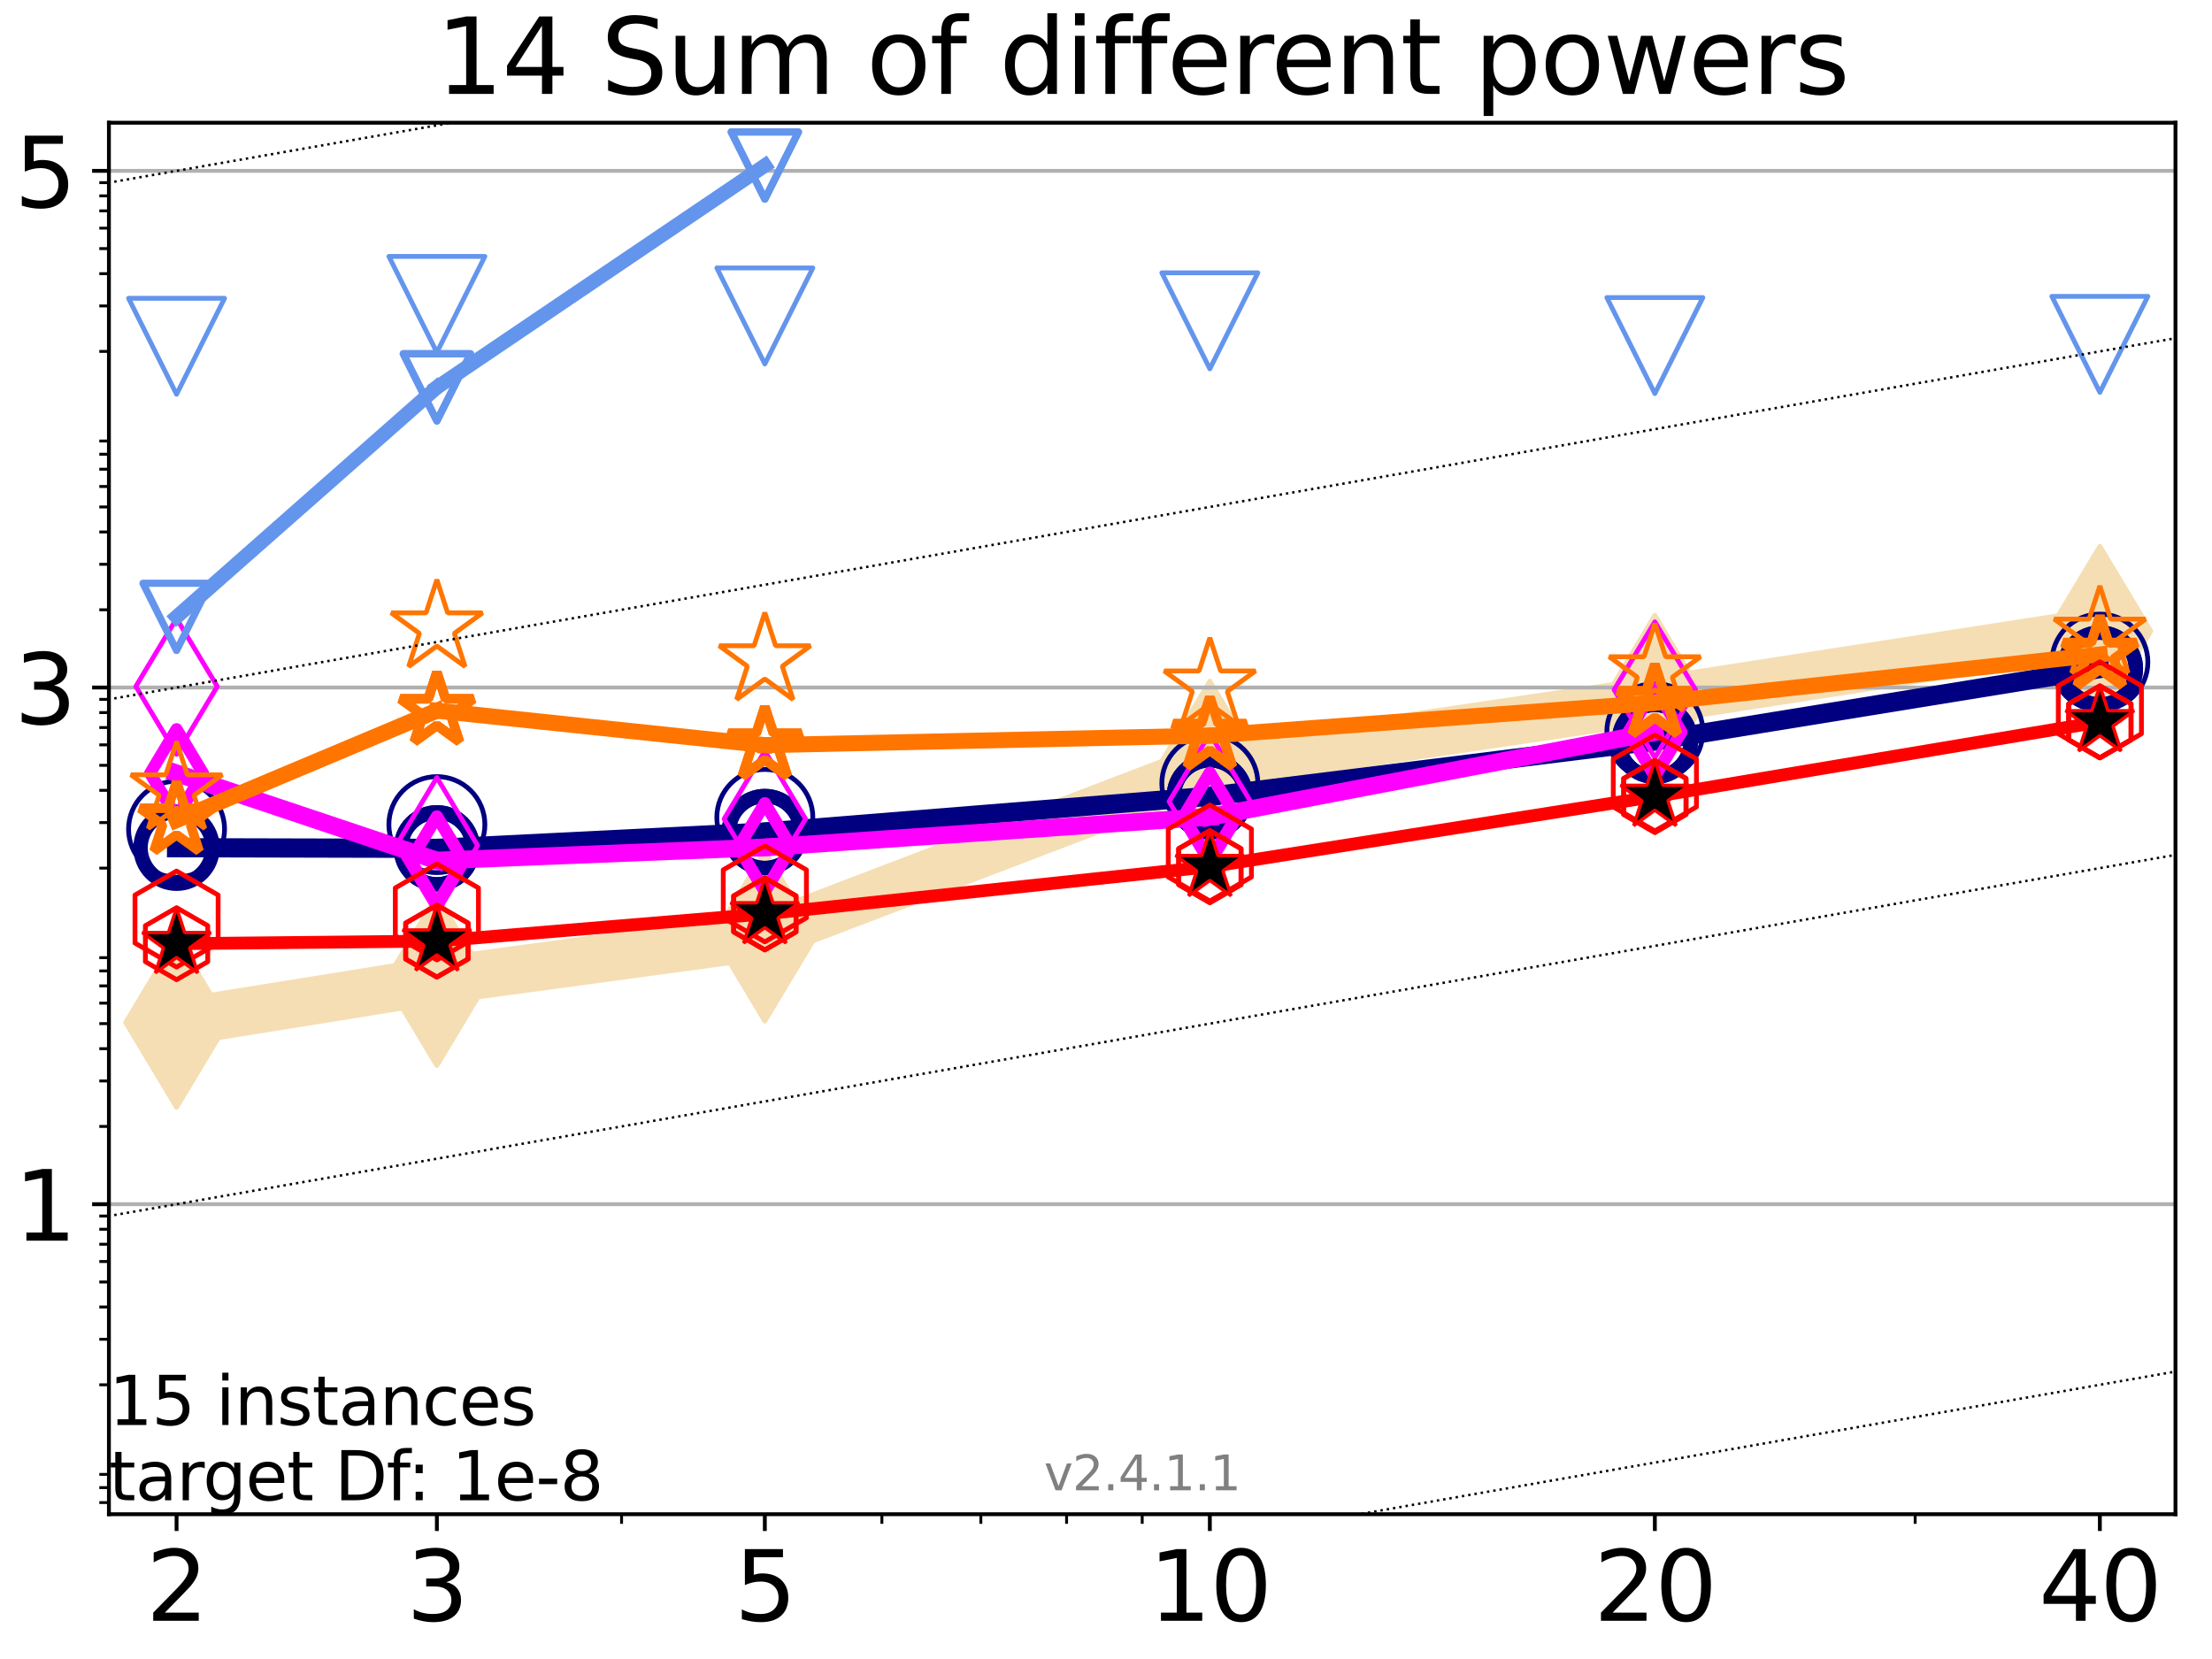 <?xml version="1.0" encoding="utf-8" standalone="no"?>
<!DOCTYPE svg PUBLIC "-//W3C//DTD SVG 1.1//EN"
  "http://www.w3.org/Graphics/SVG/1.1/DTD/svg11.dtd">
<svg height="345.6pt" version="1.1" viewBox="0 0 460.8 345.6" width="460.8pt" xmlns="http://www.w3.org/2000/svg" xmlns:xlink="http://www.w3.org/1999/xlink">
 <defs>
  <style type="text/css">*{stroke-linecap:butt;stroke-linejoin:round;}</style>
 </defs>
 <g id="figure_1">
  <g id="patch_1">
   <path d="M 0 345.6 
L 460.8 345.6 
L 460.8 0 
L 0 0 
z
" style="fill:#ffffff;"/>
  </g>
  <g id="axes_1">
   <g id="patch_2">
    <path d="M 22.69 315.44 
L 453.192 315.44 
L 453.192 25.56 
L 22.69 25.56 
z
" style="fill:#ffffff;"/>
   </g>
   <g id="line2d_1">
    <path clip-path="url(#p6dd072ec9c)" d="M 36.781 213.01 
L 91.009 204.291 
L 159.329 195.028 
L 252.032 159.585 
L 344.736 145.857 
L 437.439 131.475 
" style="fill:none;stroke:#f5deb3;stroke-linecap:square;stroke-width:10;"/>
    <defs>
     <path d="M 0 17.678 
L 10.607 0 
L 0 -17.678 
L -10.607 0 
z
" id="m833c412651" style="stroke:#f5deb3;stroke-linejoin:miter;"/>
    </defs>
    <g clip-path="url(#p6dd072ec9c)">
     <use style="fill:#f5deb3;stroke:#f5deb3;stroke-linejoin:miter;" x="36.781" xlink:href="#m833c412651" y="213.01"/>
     <use style="fill:#f5deb3;stroke:#f5deb3;stroke-linejoin:miter;" x="91.009" xlink:href="#m833c412651" y="204.291"/>
     <use style="fill:#f5deb3;stroke:#f5deb3;stroke-linejoin:miter;" x="159.329" xlink:href="#m833c412651" y="195.028"/>
     <use style="fill:#f5deb3;stroke:#f5deb3;stroke-linejoin:miter;" x="252.032" xlink:href="#m833c412651" y="159.585"/>
     <use style="fill:#f5deb3;stroke:#f5deb3;stroke-linejoin:miter;" x="344.736" xlink:href="#m833c412651" y="145.857"/>
     <use style="fill:#f5deb3;stroke:#f5deb3;stroke-linejoin:miter;" x="437.439" xlink:href="#m833c412651" y="131.475"/>
    </g>
   </g>
   <g id="matplotlib.axis_1">
    <g id="xtick_1">
     <g id="line2d_2">
      <defs>
       <path d="M 0 0 
L 0 3.5 
" id="maf5ce14eaa" style="stroke:#000000;stroke-width:0.8;"/>
      </defs>
      <g>
       <use style="stroke:#000000;stroke-width:0.8;" x="36.781" xlink:href="#maf5ce14eaa" y="315.44"/>
      </g>
     </g>
     <g id="text_1">
      <!-- 2 -->
      <g transform="translate(30.419 337.637)scale(0.2 -0.2)">
       <defs>
        <path d="M 1228 531 
L 3431 531 
L 3431 0 
L 469 0 
L 469 531 
Q 828 903 1448 1529 
Q 2069 2156 2228 2338 
Q 2531 2678 2651 2914 
Q 2772 3150 2772 3378 
Q 2772 3750 2511 3984 
Q 2250 4219 1831 4219 
Q 1534 4219 1204 4116 
Q 875 4013 500 3803 
L 500 4441 
Q 881 4594 1212 4672 
Q 1544 4750 1819 4750 
Q 2544 4750 2975 4387 
Q 3406 4025 3406 3419 
Q 3406 3131 3298 2873 
Q 3191 2616 2906 2266 
Q 2828 2175 2409 1742 
Q 1991 1309 1228 531 
z
" id="DejaVuSans-32" transform="scale(0.016)"/>
       </defs>
       <use xlink:href="#DejaVuSans-32"/>
      </g>
     </g>
    </g>
    <g id="xtick_2">
     <g id="line2d_3">
      <g>
       <use style="stroke:#000000;stroke-width:0.8;" x="91.009" xlink:href="#maf5ce14eaa" y="315.44"/>
      </g>
     </g>
     <g id="text_2">
      <!-- 3 -->
      <g transform="translate(84.647 337.637)scale(0.2 -0.2)">
       <defs>
        <path d="M 2597 2516 
Q 3050 2419 3304 2112 
Q 3559 1806 3559 1356 
Q 3559 666 3084 287 
Q 2609 -91 1734 -91 
Q 1441 -91 1130 -33 
Q 819 25 488 141 
L 488 750 
Q 750 597 1062 519 
Q 1375 441 1716 441 
Q 2309 441 2620 675 
Q 2931 909 2931 1356 
Q 2931 1769 2642 2001 
Q 2353 2234 1838 2234 
L 1294 2234 
L 1294 2753 
L 1863 2753 
Q 2328 2753 2575 2939 
Q 2822 3125 2822 3475 
Q 2822 3834 2567 4026 
Q 2313 4219 1838 4219 
Q 1578 4219 1281 4162 
Q 984 4106 628 3988 
L 628 4550 
Q 988 4650 1302 4700 
Q 1616 4750 1894 4750 
Q 2613 4750 3031 4423 
Q 3450 4097 3450 3541 
Q 3450 3153 3228 2886 
Q 3006 2619 2597 2516 
z
" id="DejaVuSans-33" transform="scale(0.016)"/>
       </defs>
       <use xlink:href="#DejaVuSans-33"/>
      </g>
     </g>
    </g>
    <g id="xtick_3">
     <g id="line2d_4">
      <g>
       <use style="stroke:#000000;stroke-width:0.8;" x="159.329" xlink:href="#maf5ce14eaa" y="315.44"/>
      </g>
     </g>
     <g id="text_3">
      <!-- 5 -->
      <g transform="translate(152.966 337.637)scale(0.2 -0.2)">
       <defs>
        <path d="M 691 4666 
L 3169 4666 
L 3169 4134 
L 1269 4134 
L 1269 2991 
Q 1406 3038 1543 3061 
Q 1681 3084 1819 3084 
Q 2600 3084 3056 2656 
Q 3513 2228 3513 1497 
Q 3513 744 3044 326 
Q 2575 -91 1722 -91 
Q 1428 -91 1123 -41 
Q 819 9 494 109 
L 494 744 
Q 775 591 1075 516 
Q 1375 441 1709 441 
Q 2250 441 2565 725 
Q 2881 1009 2881 1497 
Q 2881 1984 2565 2268 
Q 2250 2553 1709 2553 
Q 1456 2553 1204 2497 
Q 953 2441 691 2322 
L 691 4666 
z
" id="DejaVuSans-35" transform="scale(0.016)"/>
       </defs>
       <use xlink:href="#DejaVuSans-35"/>
      </g>
     </g>
    </g>
    <g id="xtick_4">
     <g id="line2d_5">
      <g>
       <use style="stroke:#000000;stroke-width:0.8;" x="252.032" xlink:href="#maf5ce14eaa" y="315.44"/>
      </g>
     </g>
     <g id="text_4">
      <!-- 10 -->
      <g transform="translate(239.307 337.637)scale(0.2 -0.2)">
       <defs>
        <path d="M 794 531 
L 1825 531 
L 1825 4091 
L 703 3866 
L 703 4441 
L 1819 4666 
L 2450 4666 
L 2450 531 
L 3481 531 
L 3481 0 
L 794 0 
L 794 531 
z
" id="DejaVuSans-31" transform="scale(0.016)"/>
        <path d="M 2034 4250 
Q 1547 4250 1301 3770 
Q 1056 3291 1056 2328 
Q 1056 1369 1301 889 
Q 1547 409 2034 409 
Q 2525 409 2770 889 
Q 3016 1369 3016 2328 
Q 3016 3291 2770 3770 
Q 2525 4250 2034 4250 
z
M 2034 4750 
Q 2819 4750 3233 4129 
Q 3647 3509 3647 2328 
Q 3647 1150 3233 529 
Q 2819 -91 2034 -91 
Q 1250 -91 836 529 
Q 422 1150 422 2328 
Q 422 3509 836 4129 
Q 1250 4750 2034 4750 
z
" id="DejaVuSans-30" transform="scale(0.016)"/>
       </defs>
       <use xlink:href="#DejaVuSans-31"/>
       <use x="63.623" xlink:href="#DejaVuSans-30"/>
      </g>
     </g>
    </g>
    <g id="xtick_5">
     <g id="line2d_6">
      <g>
       <use style="stroke:#000000;stroke-width:0.8;" x="344.736" xlink:href="#maf5ce14eaa" y="315.44"/>
      </g>
     </g>
     <g id="text_5">
      <!-- 20 -->
      <g transform="translate(332.011 337.637)scale(0.2 -0.2)">
       <use xlink:href="#DejaVuSans-32"/>
       <use x="63.623" xlink:href="#DejaVuSans-30"/>
      </g>
     </g>
    </g>
    <g id="xtick_6">
     <g id="line2d_7">
      <g>
       <use style="stroke:#000000;stroke-width:0.8;" x="437.439" xlink:href="#maf5ce14eaa" y="315.44"/>
      </g>
     </g>
     <g id="text_6">
      <!-- 40 -->
      <g transform="translate(424.714 337.637)scale(0.2 -0.2)">
       <defs>
        <path d="M 2419 4116 
L 825 1625 
L 2419 1625 
L 2419 4116 
z
M 2253 4666 
L 3047 4666 
L 3047 1625 
L 3713 1625 
L 3713 1100 
L 3047 1100 
L 3047 0 
L 2419 0 
L 2419 1100 
L 313 1100 
L 313 1709 
L 2253 4666 
z
" id="DejaVuSans-34" transform="scale(0.016)"/>
       </defs>
       <use xlink:href="#DejaVuSans-34"/>
       <use x="63.623" xlink:href="#DejaVuSans-30"/>
      </g>
     </g>
    </g>
    <g id="xtick_7">
     <g id="line2d_8">
      <defs>
       <path d="M 0 0 
L 0 2 
" id="md114d90b95" style="stroke:#000000;stroke-width:0.6;"/>
      </defs>
      <g>
       <use style="stroke:#000000;stroke-width:0.6;" x="129.485" xlink:href="#md114d90b95" y="315.44"/>
      </g>
     </g>
    </g>
    <g id="xtick_8">
     <g id="line2d_9">
      <g>
       <use style="stroke:#000000;stroke-width:0.6;" x="183.713" xlink:href="#md114d90b95" y="315.44"/>
      </g>
     </g>
    </g>
    <g id="xtick_9">
     <g id="line2d_10">
      <g>
       <use style="stroke:#000000;stroke-width:0.6;" x="204.329" xlink:href="#md114d90b95" y="315.44"/>
      </g>
     </g>
    </g>
    <g id="xtick_10">
     <g id="line2d_11">
      <g>
       <use style="stroke:#000000;stroke-width:0.6;" x="222.188" xlink:href="#md114d90b95" y="315.44"/>
      </g>
     </g>
    </g>
    <g id="xtick_11">
     <g id="line2d_12">
      <g>
       <use style="stroke:#000000;stroke-width:0.6;" x="237.941" xlink:href="#md114d90b95" y="315.44"/>
      </g>
     </g>
    </g>
    <g id="xtick_12">
     <g id="line2d_13">
      <g>
       <use style="stroke:#000000;stroke-width:0.6;" x="398.964" xlink:href="#md114d90b95" y="315.44"/>
      </g>
     </g>
    </g>
   </g>
   <g id="matplotlib.axis_2">
    <g id="ytick_1">
     <g id="line2d_14">
      <path clip-path="url(#p6dd072ec9c)" d="M 22.69 250.859 
L 453.192 250.859 
" style="fill:none;stroke:#b0b0b0;stroke-linecap:square;stroke-width:0.8;"/>
     </g>
     <g id="line2d_15">
      <defs>
       <path d="M 0 0 
L -3.5 0 
" id="m41119ac6a6" style="stroke:#000000;stroke-width:0.8;"/>
      </defs>
      <g>
       <use style="stroke:#000000;stroke-width:0.8;" x="22.69" xlink:href="#m41119ac6a6" y="250.859"/>
      </g>
     </g>
     <g id="text_7">
      <!-- 1 -->
      <g transform="translate(2.965 258.458)scale(0.2 -0.2)">
       <use xlink:href="#DejaVuSans-31"/>
      </g>
     </g>
    </g>
    <g id="ytick_2">
     <g id="line2d_16">
      <path clip-path="url(#p6dd072ec9c)" d="M 22.69 143.225 
L 453.192 143.225 
" style="fill:none;stroke:#b0b0b0;stroke-linecap:square;stroke-width:0.8;"/>
     </g>
     <g id="line2d_17">
      <g>
       <use style="stroke:#000000;stroke-width:0.8;" x="22.69" xlink:href="#m41119ac6a6" y="143.225"/>
      </g>
     </g>
     <g id="text_8">
      <!-- 3 -->
      <g transform="translate(2.965 150.823)scale(0.2 -0.2)">
       <use xlink:href="#DejaVuSans-33"/>
      </g>
     </g>
    </g>
    <g id="ytick_3">
     <g id="line2d_18">
      <path clip-path="url(#p6dd072ec9c)" d="M 22.69 35.591 
L 453.192 35.591 
" style="fill:none;stroke:#b0b0b0;stroke-linecap:square;stroke-width:0.8;"/>
     </g>
     <g id="line2d_19">
      <g>
       <use style="stroke:#000000;stroke-width:0.8;" x="22.69" xlink:href="#m41119ac6a6" y="35.591"/>
      </g>
     </g>
     <g id="text_9">
      <!-- 5 -->
      <g transform="translate(2.965 43.189)scale(0.2 -0.2)">
       <use xlink:href="#DejaVuSans-35"/>
      </g>
     </g>
    </g>
    <g id="ytick_4">
     <g id="line2d_20">
      <defs>
       <path d="M 0 0 
L -2 0 
" id="mb823b059a1" style="stroke:#000000;stroke-width:0.6;"/>
      </defs>
      <g>
       <use style="stroke:#000000;stroke-width:0.6;" x="22.69" xlink:href="#mb823b059a1" y="313.013"/>
      </g>
     </g>
    </g>
    <g id="ytick_5">
     <g id="line2d_21">
      <g>
       <use style="stroke:#000000;stroke-width:0.6;" x="22.69" xlink:href="#mb823b059a1" y="309.892"/>
      </g>
     </g>
    </g>
    <g id="ytick_6">
     <g id="line2d_22">
      <g>
       <use style="stroke:#000000;stroke-width:0.6;" x="22.69" xlink:href="#mb823b059a1" y="307.139"/>
      </g>
     </g>
    </g>
    <g id="ytick_7">
     <g id="line2d_23">
      <g>
       <use style="stroke:#000000;stroke-width:0.6;" x="22.69" xlink:href="#mb823b059a1" y="288.476"/>
      </g>
     </g>
    </g>
    <g id="ytick_8">
     <g id="line2d_24">
      <g>
       <use style="stroke:#000000;stroke-width:0.6;" x="22.69" xlink:href="#mb823b059a1" y="278.999"/>
      </g>
     </g>
    </g>
    <g id="ytick_9">
     <g id="line2d_25">
      <g>
       <use style="stroke:#000000;stroke-width:0.6;" x="22.69" xlink:href="#mb823b059a1" y="272.275"/>
      </g>
     </g>
    </g>
    <g id="ytick_10">
     <g id="line2d_26">
      <g>
       <use style="stroke:#000000;stroke-width:0.6;" x="22.69" xlink:href="#mb823b059a1" y="267.06"/>
      </g>
     </g>
    </g>
    <g id="ytick_11">
     <g id="line2d_27">
      <g>
       <use style="stroke:#000000;stroke-width:0.6;" x="22.69" xlink:href="#mb823b059a1" y="262.799"/>
      </g>
     </g>
    </g>
    <g id="ytick_12">
     <g id="line2d_28">
      <g>
       <use style="stroke:#000000;stroke-width:0.6;" x="22.69" xlink:href="#mb823b059a1" y="259.196"/>
      </g>
     </g>
    </g>
    <g id="ytick_13">
     <g id="line2d_29">
      <g>
       <use style="stroke:#000000;stroke-width:0.6;" x="22.69" xlink:href="#mb823b059a1" y="256.075"/>
      </g>
     </g>
    </g>
    <g id="ytick_14">
     <g id="line2d_30">
      <g>
       <use style="stroke:#000000;stroke-width:0.6;" x="22.69" xlink:href="#mb823b059a1" y="253.322"/>
      </g>
     </g>
    </g>
    <g id="ytick_15">
     <g id="line2d_31">
      <g>
       <use style="stroke:#000000;stroke-width:0.6;" x="22.69" xlink:href="#mb823b059a1" y="234.659"/>
      </g>
     </g>
    </g>
    <g id="ytick_16">
     <g id="line2d_32">
      <g>
       <use style="stroke:#000000;stroke-width:0.6;" x="22.69" xlink:href="#mb823b059a1" y="225.182"/>
      </g>
     </g>
    </g>
    <g id="ytick_17">
     <g id="line2d_33">
      <g>
       <use style="stroke:#000000;stroke-width:0.6;" x="22.69" xlink:href="#mb823b059a1" y="218.458"/>
      </g>
     </g>
    </g>
    <g id="ytick_18">
     <g id="line2d_34">
      <g>
       <use style="stroke:#000000;stroke-width:0.6;" x="22.69" xlink:href="#mb823b059a1" y="213.243"/>
      </g>
     </g>
    </g>
    <g id="ytick_19">
     <g id="line2d_35">
      <g>
       <use style="stroke:#000000;stroke-width:0.6;" x="22.69" xlink:href="#mb823b059a1" y="208.981"/>
      </g>
     </g>
    </g>
    <g id="ytick_20">
     <g id="line2d_36">
      <g>
       <use style="stroke:#000000;stroke-width:0.6;" x="22.69" xlink:href="#mb823b059a1" y="205.379"/>
      </g>
     </g>
    </g>
    <g id="ytick_21">
     <g id="line2d_37">
      <g>
       <use style="stroke:#000000;stroke-width:0.6;" x="22.69" xlink:href="#mb823b059a1" y="202.258"/>
      </g>
     </g>
    </g>
    <g id="ytick_22">
     <g id="line2d_38">
      <g>
       <use style="stroke:#000000;stroke-width:0.6;" x="22.69" xlink:href="#mb823b059a1" y="199.505"/>
      </g>
     </g>
    </g>
    <g id="ytick_23">
     <g id="line2d_39">
      <g>
       <use style="stroke:#000000;stroke-width:0.6;" x="22.69" xlink:href="#mb823b059a1" y="180.842"/>
      </g>
     </g>
    </g>
    <g id="ytick_24">
     <g id="line2d_40">
      <g>
       <use style="stroke:#000000;stroke-width:0.6;" x="22.69" xlink:href="#mb823b059a1" y="171.365"/>
      </g>
     </g>
    </g>
    <g id="ytick_25">
     <g id="line2d_41">
      <g>
       <use style="stroke:#000000;stroke-width:0.6;" x="22.69" xlink:href="#mb823b059a1" y="164.641"/>
      </g>
     </g>
    </g>
    <g id="ytick_26">
     <g id="line2d_42">
      <g>
       <use style="stroke:#000000;stroke-width:0.6;" x="22.69" xlink:href="#mb823b059a1" y="159.426"/>
      </g>
     </g>
    </g>
    <g id="ytick_27">
     <g id="line2d_43">
      <g>
       <use style="stroke:#000000;stroke-width:0.6;" x="22.69" xlink:href="#mb823b059a1" y="155.164"/>
      </g>
     </g>
    </g>
    <g id="ytick_28">
     <g id="line2d_44">
      <g>
       <use style="stroke:#000000;stroke-width:0.6;" x="22.69" xlink:href="#mb823b059a1" y="151.561"/>
      </g>
     </g>
    </g>
    <g id="ytick_29">
     <g id="line2d_45">
      <g>
       <use style="stroke:#000000;stroke-width:0.6;" x="22.69" xlink:href="#mb823b059a1" y="148.44"/>
      </g>
     </g>
    </g>
    <g id="ytick_30">
     <g id="line2d_46">
      <g>
       <use style="stroke:#000000;stroke-width:0.6;" x="22.69" xlink:href="#mb823b059a1" y="145.688"/>
      </g>
     </g>
    </g>
    <g id="ytick_31">
     <g id="line2d_47">
      <g>
       <use style="stroke:#000000;stroke-width:0.6;" x="22.69" xlink:href="#mb823b059a1" y="127.024"/>
      </g>
     </g>
    </g>
    <g id="ytick_32">
     <g id="line2d_48">
      <g>
       <use style="stroke:#000000;stroke-width:0.6;" x="22.69" xlink:href="#mb823b059a1" y="117.548"/>
      </g>
     </g>
    </g>
    <g id="ytick_33">
     <g id="line2d_49">
      <g>
       <use style="stroke:#000000;stroke-width:0.6;" x="22.69" xlink:href="#mb823b059a1" y="110.824"/>
      </g>
     </g>
    </g>
    <g id="ytick_34">
     <g id="line2d_50">
      <g>
       <use style="stroke:#000000;stroke-width:0.6;" x="22.69" xlink:href="#mb823b059a1" y="105.608"/>
      </g>
     </g>
    </g>
    <g id="ytick_35">
     <g id="line2d_51">
      <g>
       <use style="stroke:#000000;stroke-width:0.6;" x="22.69" xlink:href="#mb823b059a1" y="101.347"/>
      </g>
     </g>
    </g>
    <g id="ytick_36">
     <g id="line2d_52">
      <g>
       <use style="stroke:#000000;stroke-width:0.6;" x="22.69" xlink:href="#mb823b059a1" y="97.744"/>
      </g>
     </g>
    </g>
    <g id="ytick_37">
     <g id="line2d_53">
      <g>
       <use style="stroke:#000000;stroke-width:0.6;" x="22.69" xlink:href="#mb823b059a1" y="94.623"/>
      </g>
     </g>
    </g>
    <g id="ytick_38">
     <g id="line2d_54">
      <g>
       <use style="stroke:#000000;stroke-width:0.6;" x="22.69" xlink:href="#mb823b059a1" y="91.87"/>
      </g>
     </g>
    </g>
    <g id="ytick_39">
     <g id="line2d_55">
      <g>
       <use style="stroke:#000000;stroke-width:0.6;" x="22.69" xlink:href="#mb823b059a1" y="73.207"/>
      </g>
     </g>
    </g>
    <g id="ytick_40">
     <g id="line2d_56">
      <g>
       <use style="stroke:#000000;stroke-width:0.6;" x="22.69" xlink:href="#mb823b059a1" y="63.731"/>
      </g>
     </g>
    </g>
    <g id="ytick_41">
     <g id="line2d_57">
      <g>
       <use style="stroke:#000000;stroke-width:0.6;" x="22.69" xlink:href="#mb823b059a1" y="57.007"/>
      </g>
     </g>
    </g>
    <g id="ytick_42">
     <g id="line2d_58">
      <g>
       <use style="stroke:#000000;stroke-width:0.6;" x="22.69" xlink:href="#mb823b059a1" y="51.791"/>
      </g>
     </g>
    </g>
    <g id="ytick_43">
     <g id="line2d_59">
      <g>
       <use style="stroke:#000000;stroke-width:0.6;" x="22.69" xlink:href="#mb823b059a1" y="47.53"/>
      </g>
     </g>
    </g>
    <g id="ytick_44">
     <g id="line2d_60">
      <g>
       <use style="stroke:#000000;stroke-width:0.6;" x="22.69" xlink:href="#mb823b059a1" y="43.927"/>
      </g>
     </g>
    </g>
    <g id="ytick_45">
     <g id="line2d_61">
      <g>
       <use style="stroke:#000000;stroke-width:0.6;" x="22.69" xlink:href="#mb823b059a1" y="40.806"/>
      </g>
     </g>
    </g>
    <g id="ytick_46">
     <g id="line2d_62">
      <g>
       <use style="stroke:#000000;stroke-width:0.6;" x="22.69" xlink:href="#mb823b059a1" y="38.053"/>
      </g>
     </g>
    </g>
   </g>
   <g id="line2d_63">
    <path clip-path="url(#p6dd072ec9c)" d="M 36.781 176.597 
L 91.009 176.728 
" style="fill:none;stroke:#000080;stroke-linecap:square;stroke-width:4;"/>
    <defs>
     <path d="M 0 7.5 
C 1.989 7.5 3.897 6.71 5.303 5.303 
C 6.71 3.897 7.5 1.989 7.5 0 
C 7.5 -1.989 6.71 -3.897 5.303 -5.303 
C 3.897 -6.71 1.989 -7.5 0 -7.5 
C -1.989 -7.5 -3.897 -6.71 -5.303 -5.303 
C -6.71 -3.897 -7.5 -1.989 -7.5 0 
C -7.5 1.989 -6.71 3.897 -5.303 5.303 
C -3.897 6.71 -1.989 7.5 0 7.5 
z
" id="md21ad2c211" style="stroke:#000080;stroke-width:3;"/>
    </defs>
    <g clip-path="url(#p6dd072ec9c)">
     <use style="fill-opacity:0;stroke:#000080;stroke-width:3;" x="36.781" xlink:href="#md21ad2c211" y="176.597"/>
     <use style="fill-opacity:0;stroke:#000080;stroke-width:3;" x="91.009" xlink:href="#md21ad2c211" y="176.728"/>
    </g>
   </g>
   <g id="line2d_64">
    <path clip-path="url(#p6dd072ec9c)" d="M 91.009 176.728 
L 159.329 173.335 
" style="fill:none;stroke:#000080;stroke-linecap:square;stroke-width:4;"/>
    <g clip-path="url(#p6dd072ec9c)">
     <use style="fill-opacity:0;stroke:#000080;stroke-width:3;" x="91.009" xlink:href="#md21ad2c211" y="176.728"/>
     <use style="fill-opacity:0;stroke:#000080;stroke-width:3;" x="159.329" xlink:href="#md21ad2c211" y="173.335"/>
    </g>
   </g>
   <g id="line2d_65">
    <path clip-path="url(#p6dd072ec9c)" d="M 159.329 173.335 
L 252.032 165.873 
" style="fill:none;stroke:#000080;stroke-linecap:square;stroke-width:4;"/>
    <g clip-path="url(#p6dd072ec9c)">
     <use style="fill-opacity:0;stroke:#000080;stroke-width:3;" x="159.329" xlink:href="#md21ad2c211" y="173.335"/>
     <use style="fill-opacity:0;stroke:#000080;stroke-width:3;" x="252.032" xlink:href="#md21ad2c211" y="165.873"/>
    </g>
   </g>
   <g id="line2d_66">
    <path clip-path="url(#p6dd072ec9c)" d="M 252.032 165.873 
L 344.736 154.328 
" style="fill:none;stroke:#000080;stroke-linecap:square;stroke-width:4;"/>
    <g clip-path="url(#p6dd072ec9c)">
     <use style="fill-opacity:0;stroke:#000080;stroke-width:3;" x="252.032" xlink:href="#md21ad2c211" y="165.873"/>
     <use style="fill-opacity:0;stroke:#000080;stroke-width:3;" x="344.736" xlink:href="#md21ad2c211" y="154.328"/>
    </g>
   </g>
   <g id="line2d_67">
    <path clip-path="url(#p6dd072ec9c)" d="M 344.736 154.328 
L 437.439 139.281 
" style="fill:none;stroke:#000080;stroke-linecap:square;stroke-width:4;"/>
    <g clip-path="url(#p6dd072ec9c)">
     <use style="fill-opacity:0;stroke:#000080;stroke-width:3;" x="344.736" xlink:href="#md21ad2c211" y="154.328"/>
     <use style="fill-opacity:0;stroke:#000080;stroke-width:3;" x="437.439" xlink:href="#md21ad2c211" y="139.281"/>
    </g>
   </g>
   <g id="line2d_68">
    <path clip-path="url(#p6dd072ec9c)" d="M 437.439 139.281 
" style="fill:none;stroke:#000080;stroke-linecap:square;stroke-width:4;"/>
    <g clip-path="url(#p6dd072ec9c)">
     <use style="fill-opacity:0;stroke:#000080;stroke-width:3;" x="437.439" xlink:href="#md21ad2c211" y="139.281"/>
    </g>
   </g>
   <g id="line2d_69"/>
   <g id="line2d_70">
    <defs>
     <path d="M 0 10 
C 2.652 10 5.196 8.946 7.071 7.071 
C 8.946 5.196 10 2.652 10 0 
C 10 -2.652 8.946 -5.196 7.071 -7.071 
C 5.196 -8.946 2.652 -10 0 -10 
C -2.652 -10 -5.196 -8.946 -7.071 -7.071 
C -8.946 -5.196 -10 -2.652 -10 0 
C -10 2.652 -8.946 5.196 -7.071 7.071 
C -5.196 8.946 -2.652 10 0 10 
z
" id="m7d254beea8" style="stroke:#000080;"/>
    </defs>
    <g clip-path="url(#p6dd072ec9c)">
     <use style="fill-opacity:0;stroke:#000080;" x="36.781" xlink:href="#m7d254beea8" y="172.728"/>
     <use style="fill-opacity:0;stroke:#000080;" x="91.009" xlink:href="#m7d254beea8" y="171.784"/>
     <use style="fill-opacity:0;stroke:#000080;" x="159.329" xlink:href="#m7d254beea8" y="170.284"/>
     <use style="fill-opacity:0;stroke:#000080;" x="252.032" xlink:href="#m7d254beea8" y="163.191"/>
     <use style="fill-opacity:0;stroke:#000080;" x="344.736" xlink:href="#m7d254beea8" y="152.408"/>
     <use style="fill-opacity:0;stroke:#000080;" x="437.439" xlink:href="#m7d254beea8" y="137.925"/>
    </g>
   </g>
   <g id="line2d_71">
    <path clip-path="url(#p6dd072ec9c)" d="M 36.781 161.088 
L 91.009 179.263 
" style="fill:none;stroke:#ff00ff;stroke-linecap:square;stroke-width:3.667;"/>
    <defs>
     <path d="M 0 9.192 
L 5.515 0 
L 0 -9.192 
L -5.515 0 
z
" id="m293841228d" style="stroke:#ff00ff;stroke-linejoin:miter;stroke-width:2.5;"/>
    </defs>
    <g clip-path="url(#p6dd072ec9c)">
     <use style="fill-opacity:0;stroke:#ff00ff;stroke-linejoin:miter;stroke-width:2.5;" x="36.781" xlink:href="#m293841228d" y="161.088"/>
     <use style="fill-opacity:0;stroke:#ff00ff;stroke-linejoin:miter;stroke-width:2.5;" x="91.009" xlink:href="#m293841228d" y="179.263"/>
    </g>
   </g>
   <g id="line2d_72">
    <path clip-path="url(#p6dd072ec9c)" d="M 91.009 179.263 
L 159.329 176.522 
" style="fill:none;stroke:#ff00ff;stroke-linecap:square;stroke-width:3.667;"/>
    <g clip-path="url(#p6dd072ec9c)">
     <use style="fill-opacity:0;stroke:#ff00ff;stroke-linejoin:miter;stroke-width:2.5;" x="91.009" xlink:href="#m293841228d" y="179.263"/>
     <use style="fill-opacity:0;stroke:#ff00ff;stroke-linejoin:miter;stroke-width:2.5;" x="159.329" xlink:href="#m293841228d" y="176.522"/>
    </g>
   </g>
   <g id="line2d_73">
    <path clip-path="url(#p6dd072ec9c)" d="M 159.329 176.522 
L 252.032 170.164 
" style="fill:none;stroke:#ff00ff;stroke-linecap:square;stroke-width:3.667;"/>
    <g clip-path="url(#p6dd072ec9c)">
     <use style="fill-opacity:0;stroke:#ff00ff;stroke-linejoin:miter;stroke-width:2.5;" x="159.329" xlink:href="#m293841228d" y="176.522"/>
     <use style="fill-opacity:0;stroke:#ff00ff;stroke-linejoin:miter;stroke-width:2.5;" x="252.032" xlink:href="#m293841228d" y="170.164"/>
    </g>
   </g>
   <g id="line2d_74">
    <path clip-path="url(#p6dd072ec9c)" d="M 252.032 170.164 
L 344.736 152.493 
" style="fill:none;stroke:#ff00ff;stroke-linecap:square;stroke-width:3.667;"/>
    <g clip-path="url(#p6dd072ec9c)">
     <use style="fill-opacity:0;stroke:#ff00ff;stroke-linejoin:miter;stroke-width:2.5;" x="252.032" xlink:href="#m293841228d" y="170.164"/>
     <use style="fill-opacity:0;stroke:#ff00ff;stroke-linejoin:miter;stroke-width:2.5;" x="344.736" xlink:href="#m293841228d" y="152.493"/>
    </g>
   </g>
   <g id="line2d_75">
    <path clip-path="url(#p6dd072ec9c)" d="M 344.736 152.493 
" style="fill:none;stroke:#ff00ff;stroke-linecap:square;stroke-width:3.667;"/>
    <g clip-path="url(#p6dd072ec9c)">
     <use style="fill-opacity:0;stroke:#ff00ff;stroke-linejoin:miter;stroke-width:2.5;" x="344.736" xlink:href="#m293841228d" y="152.493"/>
    </g>
   </g>
   <g id="line2d_76"/>
   <g id="line2d_77">
    <defs>
     <path d="M 0 14.142 
L 8.485 0 
L 0 -14.142 
L -8.485 0 
z
" id="m429b4ffe3d" style="stroke:#ff00ff;stroke-linejoin:miter;"/>
    </defs>
    <g clip-path="url(#p6dd072ec9c)">
     <use style="fill-opacity:0;stroke:#ff00ff;stroke-linejoin:miter;" x="36.781" xlink:href="#m429b4ffe3d" y="142.992"/>
     <use style="fill-opacity:0;stroke:#ff00ff;stroke-linejoin:miter;" x="91.009" xlink:href="#m429b4ffe3d" y="176.13"/>
     <use style="fill-opacity:0;stroke:#ff00ff;stroke-linejoin:miter;" x="159.329" xlink:href="#m429b4ffe3d" y="170.598"/>
     <use style="fill-opacity:0;stroke:#ff00ff;stroke-linejoin:miter;" x="252.032" xlink:href="#m429b4ffe3d" y="166.968"/>
     <use style="fill-opacity:0;stroke:#ff00ff;stroke-linejoin:miter;" x="344.736" xlink:href="#m429b4ffe3d" y="143.691"/>
    </g>
   </g>
   <g id="line2d_78">
    <path clip-path="url(#p6dd072ec9c)" d="M 36.781 170.838 
L 91.009 148.049 
" style="fill:none;stroke:#ff7500;stroke-linecap:square;stroke-width:3.333;"/>
    <defs>
     <path d="M 0 -8 
L -1.796 -2.472 
L -7.608 -2.472 
L -2.906 0.944 
L -4.702 6.472 
L -0 3.056 
L 4.702 6.472 
L 2.906 0.944 
L 7.608 -2.472 
L 1.796 -2.472 
z
" id="m886791076a" style="stroke:#ff7500;stroke-linejoin:bevel;stroke-width:2;"/>
    </defs>
    <g clip-path="url(#p6dd072ec9c)">
     <use style="fill-opacity:0;stroke:#ff7500;stroke-linejoin:bevel;stroke-width:2;" x="36.781" xlink:href="#m886791076a" y="170.838"/>
     <use style="fill-opacity:0;stroke:#ff7500;stroke-linejoin:bevel;stroke-width:2;" x="91.009" xlink:href="#m886791076a" y="148.049"/>
    </g>
   </g>
   <g id="line2d_79">
    <path clip-path="url(#p6dd072ec9c)" d="M 91.009 148.049 
L 159.329 155.228 
" style="fill:none;stroke:#ff7500;stroke-linecap:square;stroke-width:3.333;"/>
    <g clip-path="url(#p6dd072ec9c)">
     <use style="fill-opacity:0;stroke:#ff7500;stroke-linejoin:bevel;stroke-width:2;" x="91.009" xlink:href="#m886791076a" y="148.049"/>
     <use style="fill-opacity:0;stroke:#ff7500;stroke-linejoin:bevel;stroke-width:2;" x="159.329" xlink:href="#m886791076a" y="155.228"/>
    </g>
   </g>
   <g id="line2d_80">
    <path clip-path="url(#p6dd072ec9c)" d="M 159.329 155.228 
L 252.032 153.244 
" style="fill:none;stroke:#ff7500;stroke-linecap:square;stroke-width:3.333;"/>
    <g clip-path="url(#p6dd072ec9c)">
     <use style="fill-opacity:0;stroke:#ff7500;stroke-linejoin:bevel;stroke-width:2;" x="159.329" xlink:href="#m886791076a" y="155.228"/>
     <use style="fill-opacity:0;stroke:#ff7500;stroke-linejoin:bevel;stroke-width:2;" x="252.032" xlink:href="#m886791076a" y="153.244"/>
    </g>
   </g>
   <g id="line2d_81">
    <path clip-path="url(#p6dd072ec9c)" d="M 252.032 153.244 
L 344.736 146.403 
" style="fill:none;stroke:#ff7500;stroke-linecap:square;stroke-width:3.333;"/>
    <g clip-path="url(#p6dd072ec9c)">
     <use style="fill-opacity:0;stroke:#ff7500;stroke-linejoin:bevel;stroke-width:2;" x="252.032" xlink:href="#m886791076a" y="153.244"/>
     <use style="fill-opacity:0;stroke:#ff7500;stroke-linejoin:bevel;stroke-width:2;" x="344.736" xlink:href="#m886791076a" y="146.403"/>
    </g>
   </g>
   <g id="line2d_82">
    <path clip-path="url(#p6dd072ec9c)" d="M 344.736 146.403 
L 437.439 136.34 
" style="fill:none;stroke:#ff7500;stroke-linecap:square;stroke-width:3.333;"/>
    <g clip-path="url(#p6dd072ec9c)">
     <use style="fill-opacity:0;stroke:#ff7500;stroke-linejoin:bevel;stroke-width:2;" x="344.736" xlink:href="#m886791076a" y="146.403"/>
     <use style="fill-opacity:0;stroke:#ff7500;stroke-linejoin:bevel;stroke-width:2;" x="437.439" xlink:href="#m886791076a" y="136.34"/>
    </g>
   </g>
   <g id="line2d_83">
    <path clip-path="url(#p6dd072ec9c)" d="M 437.439 136.34 
" style="fill:none;stroke:#ff7500;stroke-linecap:square;stroke-width:3.333;"/>
    <g clip-path="url(#p6dd072ec9c)">
     <use style="fill-opacity:0;stroke:#ff7500;stroke-linejoin:bevel;stroke-width:2;" x="437.439" xlink:href="#m886791076a" y="136.34"/>
    </g>
   </g>
   <g id="line2d_84"/>
   <g id="line2d_85">
    <defs>
     <path d="M 0 -10 
L -2.245 -3.09 
L -9.511 -3.09 
L -3.633 1.18 
L -5.878 8.09 
L -0 3.82 
L 5.878 8.09 
L 3.633 1.18 
L 9.511 -3.09 
L 2.245 -3.09 
z
" id="m67ada89a0f" style="stroke:#ff7500;stroke-linejoin:bevel;"/>
    </defs>
    <g clip-path="url(#p6dd072ec9c)">
     <use style="fill-opacity:0;stroke:#ff7500;stroke-linejoin:bevel;" x="36.781" xlink:href="#m67ada89a0f" y="164.495"/>
     <use style="fill-opacity:0;stroke:#ff7500;stroke-linejoin:bevel;" x="91.009" xlink:href="#m67ada89a0f" y="130.763"/>
     <use style="fill-opacity:0;stroke:#ff7500;stroke-linejoin:bevel;" x="159.329" xlink:href="#m67ada89a0f" y="137.617"/>
     <use style="fill-opacity:0;stroke:#ff7500;stroke-linejoin:bevel;" x="252.032" xlink:href="#m67ada89a0f" y="142.859"/>
     <use style="fill-opacity:0;stroke:#ff7500;stroke-linejoin:bevel;" x="344.736" xlink:href="#m67ada89a0f" y="139.903"/>
     <use style="fill-opacity:0;stroke:#ff7500;stroke-linejoin:bevel;" x="437.439" xlink:href="#m67ada89a0f" y="132.064"/>
    </g>
   </g>
   <g id="line2d_86">
    <path clip-path="url(#p6dd072ec9c)" d="M 36.781 128.507 
L 91.009 80.698 
" style="fill:none;stroke:#6495ed;stroke-linecap:square;stroke-width:3;"/>
    <defs>
     <path d="M -0 7 
L 7 -7 
L -7 -7 
z
" id="mb9ccb6d714" style="stroke:#6495ed;stroke-linejoin:miter;stroke-width:1.5;"/>
    </defs>
    <g clip-path="url(#p6dd072ec9c)">
     <use style="fill-opacity:0;stroke:#6495ed;stroke-linejoin:miter;stroke-width:1.5;" x="36.781" xlink:href="#mb9ccb6d714" y="128.507"/>
     <use style="fill-opacity:0;stroke:#6495ed;stroke-linejoin:miter;stroke-width:1.5;" x="91.009" xlink:href="#mb9ccb6d714" y="80.698"/>
    </g>
   </g>
   <g id="line2d_87">
    <path clip-path="url(#p6dd072ec9c)" d="M 91.009 80.698 
L 159.329 34.486 
" style="fill:none;stroke:#6495ed;stroke-linecap:square;stroke-width:3;"/>
    <g clip-path="url(#p6dd072ec9c)">
     <use style="fill-opacity:0;stroke:#6495ed;stroke-linejoin:miter;stroke-width:1.5;" x="91.009" xlink:href="#mb9ccb6d714" y="80.698"/>
     <use style="fill-opacity:0;stroke:#6495ed;stroke-linejoin:miter;stroke-width:1.5;" x="159.329" xlink:href="#mb9ccb6d714" y="34.486"/>
    </g>
   </g>
   <g id="line2d_88">
    <path clip-path="url(#p6dd072ec9c)" d="M 159.329 34.486 
" style="fill:none;stroke:#6495ed;stroke-linecap:square;stroke-width:3;"/>
    <g clip-path="url(#p6dd072ec9c)">
     <use style="fill-opacity:0;stroke:#6495ed;stroke-linejoin:miter;stroke-width:1.5;" x="159.329" xlink:href="#mb9ccb6d714" y="34.486"/>
    </g>
   </g>
   <g id="line2d_89"/>
   <g id="line2d_90">
    <defs>
     <path d="M -0 10 
L 10 -10 
L -10 -10 
z
" id="m8e83f6f1ed" style="stroke:#6495ed;stroke-linejoin:miter;"/>
    </defs>
    <g clip-path="url(#p6dd072ec9c)">
     <use style="fill-opacity:0;stroke:#6495ed;stroke-linejoin:miter;" x="36.781" xlink:href="#m8e83f6f1ed" y="72.14"/>
     <use style="fill-opacity:0;stroke:#6495ed;stroke-linejoin:miter;" x="91.009" xlink:href="#m8e83f6f1ed" y="63.414"/>
     <use style="fill-opacity:0;stroke:#6495ed;stroke-linejoin:miter;" x="159.329" xlink:href="#m8e83f6f1ed" y="65.821"/>
     <use style="fill-opacity:0;stroke:#6495ed;stroke-linejoin:miter;" x="252.032" xlink:href="#m8e83f6f1ed" y="66.832"/>
     <use style="fill-opacity:0;stroke:#6495ed;stroke-linejoin:miter;" x="344.736" xlink:href="#m8e83f6f1ed" y="71.987"/>
     <use style="fill-opacity:0;stroke:#6495ed;stroke-linejoin:miter;" x="437.439" xlink:href="#m8e83f6f1ed" y="71.737"/>
    </g>
   </g>
   <g id="line2d_91">
    <path clip-path="url(#p6dd072ec9c)" d="M 36.781 196.587 
L 91.009 196.041 
" style="fill:none;stroke:#ff0000;stroke-linecap:square;stroke-width:2.667;"/>
    <defs>
     <path d="M 0 -7.5 
L -6.495 -3.75 
L -6.495 3.75 
L -0 7.5 
L 6.495 3.75 
L 6.495 -3.75 
z
" id="mc8c352f3a1" style="stroke:#ff0000;stroke-linejoin:miter;"/>
    </defs>
    <g clip-path="url(#p6dd072ec9c)">
     <use style="fill-opacity:0;stroke:#ff0000;stroke-linejoin:miter;" x="36.781" xlink:href="#mc8c352f3a1" y="196.587"/>
     <use style="fill-opacity:0;stroke:#ff0000;stroke-linejoin:miter;" x="91.009" xlink:href="#mc8c352f3a1" y="196.041"/>
    </g>
   </g>
   <g id="line2d_92">
    <path clip-path="url(#p6dd072ec9c)" d="M 91.009 196.041 
L 159.329 190.379 
" style="fill:none;stroke:#ff0000;stroke-linecap:square;stroke-width:2.667;"/>
    <g clip-path="url(#p6dd072ec9c)">
     <use style="fill-opacity:0;stroke:#ff0000;stroke-linejoin:miter;" x="91.009" xlink:href="#mc8c352f3a1" y="196.041"/>
     <use style="fill-opacity:0;stroke:#ff0000;stroke-linejoin:miter;" x="159.329" xlink:href="#mc8c352f3a1" y="190.379"/>
    </g>
   </g>
   <g id="line2d_93">
    <path clip-path="url(#p6dd072ec9c)" d="M 159.329 190.379 
L 252.032 180.54 
" style="fill:none;stroke:#ff0000;stroke-linecap:square;stroke-width:2.667;"/>
    <g clip-path="url(#p6dd072ec9c)">
     <use style="fill-opacity:0;stroke:#ff0000;stroke-linejoin:miter;" x="159.329" xlink:href="#mc8c352f3a1" y="190.379"/>
     <use style="fill-opacity:0;stroke:#ff0000;stroke-linejoin:miter;" x="252.032" xlink:href="#mc8c352f3a1" y="180.54"/>
    </g>
   </g>
   <g id="line2d_94">
    <path clip-path="url(#p6dd072ec9c)" d="M 252.032 180.54 
L 344.736 165.915 
" style="fill:none;stroke:#ff0000;stroke-linecap:square;stroke-width:2.667;"/>
    <g clip-path="url(#p6dd072ec9c)">
     <use style="fill-opacity:0;stroke:#ff0000;stroke-linejoin:miter;" x="252.032" xlink:href="#mc8c352f3a1" y="180.54"/>
     <use style="fill-opacity:0;stroke:#ff0000;stroke-linejoin:miter;" x="344.736" xlink:href="#mc8c352f3a1" y="165.915"/>
    </g>
   </g>
   <g id="line2d_95">
    <path clip-path="url(#p6dd072ec9c)" d="M 344.736 165.915 
L 437.439 150.374 
" style="fill:none;stroke:#ff0000;stroke-linecap:square;stroke-width:2.667;"/>
    <g clip-path="url(#p6dd072ec9c)">
     <use style="fill-opacity:0;stroke:#ff0000;stroke-linejoin:miter;" x="344.736" xlink:href="#mc8c352f3a1" y="165.915"/>
     <use style="fill-opacity:0;stroke:#ff0000;stroke-linejoin:miter;" x="437.439" xlink:href="#mc8c352f3a1" y="150.374"/>
    </g>
   </g>
   <g id="line2d_96">
    <path clip-path="url(#p6dd072ec9c)" d="M 437.439 150.374 
" style="fill:none;stroke:#ff0000;stroke-linecap:square;stroke-width:2.667;"/>
    <g clip-path="url(#p6dd072ec9c)">
     <use style="fill-opacity:0;stroke:#ff0000;stroke-linejoin:miter;" x="437.439" xlink:href="#mc8c352f3a1" y="150.374"/>
    </g>
   </g>
   <g id="line2d_97"/>
   <g id="line2d_98">
    <defs>
     <path d="M 0 -10 
L -8.66 -5 
L -8.66 5 
L -0 10 
L 8.66 5 
L 8.66 -5 
z
" id="mffb659cbb6" style="stroke:#ff0000;stroke-linejoin:miter;"/>
    </defs>
    <g clip-path="url(#p6dd072ec9c)">
     <use style="fill-opacity:0;stroke:#ff0000;stroke-linejoin:miter;" x="36.781" xlink:href="#mffb659cbb6" y="191.456"/>
     <use style="fill-opacity:0;stroke:#ff0000;stroke-linejoin:miter;" x="91.009" xlink:href="#mffb659cbb6" y="189.97"/>
     <use style="fill-opacity:0;stroke:#ff0000;stroke-linejoin:miter;" x="159.329" xlink:href="#mffb659cbb6" y="186.204"/>
     <use style="fill-opacity:0;stroke:#ff0000;stroke-linejoin:miter;" x="252.032" xlink:href="#mffb659cbb6" y="177.697"/>
     <use style="fill-opacity:0;stroke:#ff0000;stroke-linejoin:miter;" x="344.736" xlink:href="#mffb659cbb6" y="163.098"/>
     <use style="fill-opacity:0;stroke:#ff0000;stroke-linejoin:miter;" x="437.439" xlink:href="#mffb659cbb6" y="147.858"/>
    </g>
   </g>
   <g id="line2d_99">
    <defs>
     <path d="M 0 -7.5 
L -1.684 -2.318 
L -7.133 -2.318 
L -2.725 0.885 
L -4.408 6.068 
L -0 2.865 
L 4.408 6.068 
L 2.725 0.885 
L 7.133 -2.318 
L 1.684 -2.318 
z
" id="mcc602161df" style="stroke:#ff0000;stroke-linejoin:bevel;stroke-width:0.7;"/>
    </defs>
    <g clip-path="url(#p6dd072ec9c)">
     <use style="stroke:#ff0000;stroke-linejoin:bevel;stroke-width:0.7;" x="36.781" xlink:href="#mcc602161df" y="196.587"/>
     <use style="stroke:#ff0000;stroke-linejoin:bevel;stroke-width:0.7;" x="91.009" xlink:href="#mcc602161df" y="196.041"/>
     <use style="stroke:#ff0000;stroke-linejoin:bevel;stroke-width:0.7;" x="159.329" xlink:href="#mcc602161df" y="190.379"/>
     <use style="stroke:#ff0000;stroke-linejoin:bevel;stroke-width:0.7;" x="252.032" xlink:href="#mcc602161df" y="180.54"/>
     <use style="stroke:#ff0000;stroke-linejoin:bevel;stroke-width:0.7;" x="344.736" xlink:href="#mcc602161df" y="165.915"/>
     <use style="stroke:#ff0000;stroke-linejoin:bevel;stroke-width:0.7;" x="437.439" xlink:href="#mcc602161df" y="150.374"/>
    </g>
   </g>
   <g id="line2d_100">
    <path clip-path="url(#p6dd072ec9c)" d="M 104.84 346.6 
L 461.8 284.219 
" style="fill:none;stroke:#000000;stroke-dasharray:0.5,0.825;stroke-dashoffset:0;stroke-width:0.5;"/>
   </g>
   <g id="line2d_101">
    <path clip-path="url(#p6dd072ec9c)" d="M -1 257.462 
L 461.8 176.584 
" style="fill:none;stroke:#000000;stroke-dasharray:0.5,0.825;stroke-dashoffset:0;stroke-width:0.5;"/>
   </g>
   <g id="line2d_102">
    <path clip-path="url(#p6dd072ec9c)" d="M -1 149.828 
L 461.8 68.95 
" style="fill:none;stroke:#000000;stroke-dasharray:0.5,0.825;stroke-dashoffset:0;stroke-width:0.5;"/>
   </g>
   <g id="line2d_103">
    <path clip-path="url(#p6dd072ec9c)" d="M -1 42.193 
L 246.161 -1 
" style="fill:none;stroke:#000000;stroke-dasharray:0.5,0.825;stroke-dashoffset:0;stroke-width:0.5;"/>
   </g>
   <g id="line2d_104">
    <path clip-path="url(#p6dd072ec9c)" style="fill:none;stroke:#000000;stroke-dasharray:0.5,0.825;stroke-dashoffset:0;stroke-width:0.5;"/>
   </g>
   <g id="patch_3">
    <path d="M 22.69 315.44 
L 22.69 25.56 
" style="fill:none;stroke:#000000;stroke-linecap:square;stroke-linejoin:miter;stroke-width:0.8;"/>
   </g>
   <g id="patch_4">
    <path d="M 453.192 315.44 
L 453.192 25.56 
" style="fill:none;stroke:#000000;stroke-linecap:square;stroke-linejoin:miter;stroke-width:0.8;"/>
   </g>
   <g id="patch_5">
    <path d="M 22.69 315.44 
L 453.192 315.44 
" style="fill:none;stroke:#000000;stroke-linecap:square;stroke-linejoin:miter;stroke-width:0.8;"/>
   </g>
   <g id="patch_6">
    <path d="M 22.69 25.56 
L 453.192 25.56 
" style="fill:none;stroke:#000000;stroke-linecap:square;stroke-linejoin:miter;stroke-width:0.8;"/>
   </g>
   <g id="text_10">
    <!-- 15 instances -->
    <g transform="translate(22.69 296.851)scale(0.14 -0.14)">
     <defs>
      <path id="DejaVuSans-20" transform="scale(0.016)"/>
      <path d="M 603 3500 
L 1178 3500 
L 1178 0 
L 603 0 
L 603 3500 
z
M 603 4863 
L 1178 4863 
L 1178 4134 
L 603 4134 
L 603 4863 
z
" id="DejaVuSans-69" transform="scale(0.016)"/>
      <path d="M 3513 2113 
L 3513 0 
L 2938 0 
L 2938 2094 
Q 2938 2591 2744 2837 
Q 2550 3084 2163 3084 
Q 1697 3084 1428 2787 
Q 1159 2491 1159 1978 
L 1159 0 
L 581 0 
L 581 3500 
L 1159 3500 
L 1159 2956 
Q 1366 3272 1645 3428 
Q 1925 3584 2291 3584 
Q 2894 3584 3203 3211 
Q 3513 2838 3513 2113 
z
" id="DejaVuSans-6e" transform="scale(0.016)"/>
      <path d="M 2834 3397 
L 2834 2853 
Q 2591 2978 2328 3040 
Q 2066 3103 1784 3103 
Q 1356 3103 1142 2972 
Q 928 2841 928 2578 
Q 928 2378 1081 2264 
Q 1234 2150 1697 2047 
L 1894 2003 
Q 2506 1872 2764 1633 
Q 3022 1394 3022 966 
Q 3022 478 2636 193 
Q 2250 -91 1575 -91 
Q 1294 -91 989 -36 
Q 684 19 347 128 
L 347 722 
Q 666 556 975 473 
Q 1284 391 1588 391 
Q 1994 391 2212 530 
Q 2431 669 2431 922 
Q 2431 1156 2273 1281 
Q 2116 1406 1581 1522 
L 1381 1569 
Q 847 1681 609 1914 
Q 372 2147 372 2553 
Q 372 3047 722 3315 
Q 1072 3584 1716 3584 
Q 2034 3584 2315 3537 
Q 2597 3491 2834 3397 
z
" id="DejaVuSans-73" transform="scale(0.016)"/>
      <path d="M 1172 4494 
L 1172 3500 
L 2356 3500 
L 2356 3053 
L 1172 3053 
L 1172 1153 
Q 1172 725 1289 603 
Q 1406 481 1766 481 
L 2356 481 
L 2356 0 
L 1766 0 
Q 1100 0 847 248 
Q 594 497 594 1153 
L 594 3053 
L 172 3053 
L 172 3500 
L 594 3500 
L 594 4494 
L 1172 4494 
z
" id="DejaVuSans-74" transform="scale(0.016)"/>
      <path d="M 2194 1759 
Q 1497 1759 1228 1600 
Q 959 1441 959 1056 
Q 959 750 1161 570 
Q 1363 391 1709 391 
Q 2188 391 2477 730 
Q 2766 1069 2766 1631 
L 2766 1759 
L 2194 1759 
z
M 3341 1997 
L 3341 0 
L 2766 0 
L 2766 531 
Q 2569 213 2275 61 
Q 1981 -91 1556 -91 
Q 1019 -91 701 211 
Q 384 513 384 1019 
Q 384 1609 779 1909 
Q 1175 2209 1959 2209 
L 2766 2209 
L 2766 2266 
Q 2766 2663 2505 2880 
Q 2244 3097 1772 3097 
Q 1472 3097 1187 3025 
Q 903 2953 641 2809 
L 641 3341 
Q 956 3463 1253 3523 
Q 1550 3584 1831 3584 
Q 2591 3584 2966 3190 
Q 3341 2797 3341 1997 
z
" id="DejaVuSans-61" transform="scale(0.016)"/>
      <path d="M 3122 3366 
L 3122 2828 
Q 2878 2963 2633 3030 
Q 2388 3097 2138 3097 
Q 1578 3097 1268 2742 
Q 959 2388 959 1747 
Q 959 1106 1268 751 
Q 1578 397 2138 397 
Q 2388 397 2633 464 
Q 2878 531 3122 666 
L 3122 134 
Q 2881 22 2623 -34 
Q 2366 -91 2075 -91 
Q 1284 -91 818 406 
Q 353 903 353 1747 
Q 353 2603 823 3093 
Q 1294 3584 2113 3584 
Q 2378 3584 2631 3529 
Q 2884 3475 3122 3366 
z
" id="DejaVuSans-63" transform="scale(0.016)"/>
      <path d="M 3597 1894 
L 3597 1613 
L 953 1613 
Q 991 1019 1311 708 
Q 1631 397 2203 397 
Q 2534 397 2845 478 
Q 3156 559 3463 722 
L 3463 178 
Q 3153 47 2828 -22 
Q 2503 -91 2169 -91 
Q 1331 -91 842 396 
Q 353 884 353 1716 
Q 353 2575 817 3079 
Q 1281 3584 2069 3584 
Q 2775 3584 3186 3129 
Q 3597 2675 3597 1894 
z
M 3022 2063 
Q 3016 2534 2758 2815 
Q 2500 3097 2075 3097 
Q 1594 3097 1305 2825 
Q 1016 2553 972 2059 
L 3022 2063 
z
" id="DejaVuSans-65" transform="scale(0.016)"/>
     </defs>
     <use xlink:href="#DejaVuSans-31"/>
     <use x="63.623" xlink:href="#DejaVuSans-35"/>
     <use x="127.246" xlink:href="#DejaVuSans-20"/>
     <use x="159.033" xlink:href="#DejaVuSans-69"/>
     <use x="186.816" xlink:href="#DejaVuSans-6e"/>
     <use x="250.195" xlink:href="#DejaVuSans-73"/>
     <use x="302.295" xlink:href="#DejaVuSans-74"/>
     <use x="341.504" xlink:href="#DejaVuSans-61"/>
     <use x="402.783" xlink:href="#DejaVuSans-6e"/>
     <use x="466.162" xlink:href="#DejaVuSans-63"/>
     <use x="521.143" xlink:href="#DejaVuSans-65"/>
     <use x="582.666" xlink:href="#DejaVuSans-73"/>
    </g>
    <!-- target Df: 1e-8 -->
    <g transform="translate(22.69 312.528)scale(0.14 -0.14)">
     <defs>
      <path d="M 2631 2963 
Q 2534 3019 2420 3045 
Q 2306 3072 2169 3072 
Q 1681 3072 1420 2755 
Q 1159 2438 1159 1844 
L 1159 0 
L 581 0 
L 581 3500 
L 1159 3500 
L 1159 2956 
Q 1341 3275 1631 3429 
Q 1922 3584 2338 3584 
Q 2397 3584 2469 3576 
Q 2541 3569 2628 3553 
L 2631 2963 
z
" id="DejaVuSans-72" transform="scale(0.016)"/>
      <path d="M 2906 1791 
Q 2906 2416 2648 2759 
Q 2391 3103 1925 3103 
Q 1463 3103 1205 2759 
Q 947 2416 947 1791 
Q 947 1169 1205 825 
Q 1463 481 1925 481 
Q 2391 481 2648 825 
Q 2906 1169 2906 1791 
z
M 3481 434 
Q 3481 -459 3084 -895 
Q 2688 -1331 1869 -1331 
Q 1566 -1331 1297 -1286 
Q 1028 -1241 775 -1147 
L 775 -588 
Q 1028 -725 1275 -790 
Q 1522 -856 1778 -856 
Q 2344 -856 2625 -561 
Q 2906 -266 2906 331 
L 2906 616 
Q 2728 306 2450 153 
Q 2172 0 1784 0 
Q 1141 0 747 490 
Q 353 981 353 1791 
Q 353 2603 747 3093 
Q 1141 3584 1784 3584 
Q 2172 3584 2450 3431 
Q 2728 3278 2906 2969 
L 2906 3500 
L 3481 3500 
L 3481 434 
z
" id="DejaVuSans-67" transform="scale(0.016)"/>
      <path d="M 1259 4147 
L 1259 519 
L 2022 519 
Q 2988 519 3436 956 
Q 3884 1394 3884 2338 
Q 3884 3275 3436 3711 
Q 2988 4147 2022 4147 
L 1259 4147 
z
M 628 4666 
L 1925 4666 
Q 3281 4666 3915 4102 
Q 4550 3538 4550 2338 
Q 4550 1131 3912 565 
Q 3275 0 1925 0 
L 628 0 
L 628 4666 
z
" id="DejaVuSans-44" transform="scale(0.016)"/>
      <path d="M 2375 4863 
L 2375 4384 
L 1825 4384 
Q 1516 4384 1395 4259 
Q 1275 4134 1275 3809 
L 1275 3500 
L 2222 3500 
L 2222 3053 
L 1275 3053 
L 1275 0 
L 697 0 
L 697 3053 
L 147 3053 
L 147 3500 
L 697 3500 
L 697 3744 
Q 697 4328 969 4595 
Q 1241 4863 1831 4863 
L 2375 4863 
z
" id="DejaVuSans-66" transform="scale(0.016)"/>
      <path d="M 750 794 
L 1409 794 
L 1409 0 
L 750 0 
L 750 794 
z
M 750 3309 
L 1409 3309 
L 1409 2516 
L 750 2516 
L 750 3309 
z
" id="DejaVuSans-3a" transform="scale(0.016)"/>
      <path d="M 313 2009 
L 1997 2009 
L 1997 1497 
L 313 1497 
L 313 2009 
z
" id="DejaVuSans-2d" transform="scale(0.016)"/>
      <path d="M 2034 2216 
Q 1584 2216 1326 1975 
Q 1069 1734 1069 1313 
Q 1069 891 1326 650 
Q 1584 409 2034 409 
Q 2484 409 2743 651 
Q 3003 894 3003 1313 
Q 3003 1734 2745 1975 
Q 2488 2216 2034 2216 
z
M 1403 2484 
Q 997 2584 770 2862 
Q 544 3141 544 3541 
Q 544 4100 942 4425 
Q 1341 4750 2034 4750 
Q 2731 4750 3128 4425 
Q 3525 4100 3525 3541 
Q 3525 3141 3298 2862 
Q 3072 2584 2669 2484 
Q 3125 2378 3379 2068 
Q 3634 1759 3634 1313 
Q 3634 634 3220 271 
Q 2806 -91 2034 -91 
Q 1263 -91 848 271 
Q 434 634 434 1313 
Q 434 1759 690 2068 
Q 947 2378 1403 2484 
z
M 1172 3481 
Q 1172 3119 1398 2916 
Q 1625 2713 2034 2713 
Q 2441 2713 2670 2916 
Q 2900 3119 2900 3481 
Q 2900 3844 2670 4047 
Q 2441 4250 2034 4250 
Q 1625 4250 1398 4047 
Q 1172 3844 1172 3481 
z
" id="DejaVuSans-38" transform="scale(0.016)"/>
     </defs>
     <use xlink:href="#DejaVuSans-74"/>
     <use x="39.209" xlink:href="#DejaVuSans-61"/>
     <use x="100.488" xlink:href="#DejaVuSans-72"/>
     <use x="139.852" xlink:href="#DejaVuSans-67"/>
     <use x="203.328" xlink:href="#DejaVuSans-65"/>
     <use x="264.852" xlink:href="#DejaVuSans-74"/>
     <use x="304.061" xlink:href="#DejaVuSans-20"/>
     <use x="335.848" xlink:href="#DejaVuSans-44"/>
     <use x="412.85" xlink:href="#DejaVuSans-66"/>
     <use x="444.43" xlink:href="#DejaVuSans-3a"/>
     <use x="478.121" xlink:href="#DejaVuSans-20"/>
     <use x="509.908" xlink:href="#DejaVuSans-31"/>
     <use x="573.531" xlink:href="#DejaVuSans-65"/>
     <use x="635.055" xlink:href="#DejaVuSans-2d"/>
     <use x="671.139" xlink:href="#DejaVuSans-38"/>
    </g>
   </g>
   <g id="text_11">
    <!-- v2.4.1.1 -->
    <g style="fill:#808080;" transform="translate(217.489 310.462)scale(0.1 -0.1)">
     <defs>
      <path d="M 191 3500 
L 800 3500 
L 1894 563 
L 2988 3500 
L 3597 3500 
L 2284 0 
L 1503 0 
L 191 3500 
z
" id="DejaVuSans-76" transform="scale(0.016)"/>
      <path d="M 684 794 
L 1344 794 
L 1344 0 
L 684 0 
L 684 794 
z
" id="DejaVuSans-2e" transform="scale(0.016)"/>
     </defs>
     <use xlink:href="#DejaVuSans-76"/>
     <use x="59.18" xlink:href="#DejaVuSans-32"/>
     <use x="122.803" xlink:href="#DejaVuSans-2e"/>
     <use x="154.59" xlink:href="#DejaVuSans-34"/>
     <use x="218.213" xlink:href="#DejaVuSans-2e"/>
     <use x="250" xlink:href="#DejaVuSans-31"/>
     <use x="313.623" xlink:href="#DejaVuSans-2e"/>
     <use x="345.41" xlink:href="#DejaVuSans-31"/>
    </g>
   </g>
   <g id="text_12">
    <!-- 14 Sum of different powers -->
    <g transform="translate(90.803 19.56)scale(0.216 -0.216)">
     <defs>
      <path d="M 3425 4513 
L 3425 3897 
Q 3066 4069 2747 4153 
Q 2428 4238 2131 4238 
Q 1616 4238 1336 4038 
Q 1056 3838 1056 3469 
Q 1056 3159 1242 3001 
Q 1428 2844 1947 2747 
L 2328 2669 
Q 3034 2534 3370 2195 
Q 3706 1856 3706 1288 
Q 3706 609 3251 259 
Q 2797 -91 1919 -91 
Q 1588 -91 1214 -16 
Q 841 59 441 206 
L 441 856 
Q 825 641 1194 531 
Q 1563 422 1919 422 
Q 2459 422 2753 634 
Q 3047 847 3047 1241 
Q 3047 1584 2836 1778 
Q 2625 1972 2144 2069 
L 1759 2144 
Q 1053 2284 737 2584 
Q 422 2884 422 3419 
Q 422 4038 858 4394 
Q 1294 4750 2059 4750 
Q 2388 4750 2728 4690 
Q 3069 4631 3425 4513 
z
" id="DejaVuSans-53" transform="scale(0.016)"/>
      <path d="M 544 1381 
L 544 3500 
L 1119 3500 
L 1119 1403 
Q 1119 906 1312 657 
Q 1506 409 1894 409 
Q 2359 409 2629 706 
Q 2900 1003 2900 1516 
L 2900 3500 
L 3475 3500 
L 3475 0 
L 2900 0 
L 2900 538 
Q 2691 219 2414 64 
Q 2138 -91 1772 -91 
Q 1169 -91 856 284 
Q 544 659 544 1381 
z
M 1991 3584 
L 1991 3584 
z
" id="DejaVuSans-75" transform="scale(0.016)"/>
      <path d="M 3328 2828 
Q 3544 3216 3844 3400 
Q 4144 3584 4550 3584 
Q 5097 3584 5394 3201 
Q 5691 2819 5691 2113 
L 5691 0 
L 5113 0 
L 5113 2094 
Q 5113 2597 4934 2840 
Q 4756 3084 4391 3084 
Q 3944 3084 3684 2787 
Q 3425 2491 3425 1978 
L 3425 0 
L 2847 0 
L 2847 2094 
Q 2847 2600 2669 2842 
Q 2491 3084 2119 3084 
Q 1678 3084 1418 2786 
Q 1159 2488 1159 1978 
L 1159 0 
L 581 0 
L 581 3500 
L 1159 3500 
L 1159 2956 
Q 1356 3278 1631 3431 
Q 1906 3584 2284 3584 
Q 2666 3584 2933 3390 
Q 3200 3197 3328 2828 
z
" id="DejaVuSans-6d" transform="scale(0.016)"/>
      <path d="M 1959 3097 
Q 1497 3097 1228 2736 
Q 959 2375 959 1747 
Q 959 1119 1226 758 
Q 1494 397 1959 397 
Q 2419 397 2687 759 
Q 2956 1122 2956 1747 
Q 2956 2369 2687 2733 
Q 2419 3097 1959 3097 
z
M 1959 3584 
Q 2709 3584 3137 3096 
Q 3566 2609 3566 1747 
Q 3566 888 3137 398 
Q 2709 -91 1959 -91 
Q 1206 -91 779 398 
Q 353 888 353 1747 
Q 353 2609 779 3096 
Q 1206 3584 1959 3584 
z
" id="DejaVuSans-6f" transform="scale(0.016)"/>
      <path d="M 2906 2969 
L 2906 4863 
L 3481 4863 
L 3481 0 
L 2906 0 
L 2906 525 
Q 2725 213 2448 61 
Q 2172 -91 1784 -91 
Q 1150 -91 751 415 
Q 353 922 353 1747 
Q 353 2572 751 3078 
Q 1150 3584 1784 3584 
Q 2172 3584 2448 3432 
Q 2725 3281 2906 2969 
z
M 947 1747 
Q 947 1113 1208 752 
Q 1469 391 1925 391 
Q 2381 391 2643 752 
Q 2906 1113 2906 1747 
Q 2906 2381 2643 2742 
Q 2381 3103 1925 3103 
Q 1469 3103 1208 2742 
Q 947 2381 947 1747 
z
" id="DejaVuSans-64" transform="scale(0.016)"/>
      <path d="M 1159 525 
L 1159 -1331 
L 581 -1331 
L 581 3500 
L 1159 3500 
L 1159 2969 
Q 1341 3281 1617 3432 
Q 1894 3584 2278 3584 
Q 2916 3584 3314 3078 
Q 3713 2572 3713 1747 
Q 3713 922 3314 415 
Q 2916 -91 2278 -91 
Q 1894 -91 1617 61 
Q 1341 213 1159 525 
z
M 3116 1747 
Q 3116 2381 2855 2742 
Q 2594 3103 2138 3103 
Q 1681 3103 1420 2742 
Q 1159 2381 1159 1747 
Q 1159 1113 1420 752 
Q 1681 391 2138 391 
Q 2594 391 2855 752 
Q 3116 1113 3116 1747 
z
" id="DejaVuSans-70" transform="scale(0.016)"/>
      <path d="M 269 3500 
L 844 3500 
L 1563 769 
L 2278 3500 
L 2956 3500 
L 3675 769 
L 4391 3500 
L 4966 3500 
L 4050 0 
L 3372 0 
L 2619 2869 
L 1863 0 
L 1184 0 
L 269 3500 
z
" id="DejaVuSans-77" transform="scale(0.016)"/>
     </defs>
     <use xlink:href="#DejaVuSans-31"/>
     <use x="63.623" xlink:href="#DejaVuSans-34"/>
     <use x="127.246" xlink:href="#DejaVuSans-20"/>
     <use x="159.033" xlink:href="#DejaVuSans-53"/>
     <use x="222.51" xlink:href="#DejaVuSans-75"/>
     <use x="285.889" xlink:href="#DejaVuSans-6d"/>
     <use x="383.301" xlink:href="#DejaVuSans-20"/>
     <use x="415.088" xlink:href="#DejaVuSans-6f"/>
     <use x="476.27" xlink:href="#DejaVuSans-66"/>
     <use x="511.475" xlink:href="#DejaVuSans-20"/>
     <use x="543.262" xlink:href="#DejaVuSans-64"/>
     <use x="606.738" xlink:href="#DejaVuSans-69"/>
     <use x="634.521" xlink:href="#DejaVuSans-66"/>
     <use x="669.727" xlink:href="#DejaVuSans-66"/>
     <use x="704.932" xlink:href="#DejaVuSans-65"/>
     <use x="766.455" xlink:href="#DejaVuSans-72"/>
     <use x="805.318" xlink:href="#DejaVuSans-65"/>
     <use x="866.842" xlink:href="#DejaVuSans-6e"/>
     <use x="930.221" xlink:href="#DejaVuSans-74"/>
     <use x="969.43" xlink:href="#DejaVuSans-20"/>
     <use x="1001.217" xlink:href="#DejaVuSans-70"/>
     <use x="1064.693" xlink:href="#DejaVuSans-6f"/>
     <use x="1125.875" xlink:href="#DejaVuSans-77"/>
     <use x="1207.662" xlink:href="#DejaVuSans-65"/>
     <use x="1269.186" xlink:href="#DejaVuSans-72"/>
     <use x="1310.299" xlink:href="#DejaVuSans-73"/>
    </g>
   </g>
  </g>
 </g>
 <defs>
  <clipPath id="p6dd072ec9c">
   <rect height="289.88" width="430.502" x="22.69" y="25.56"/>
  </clipPath>
 </defs>
</svg>
